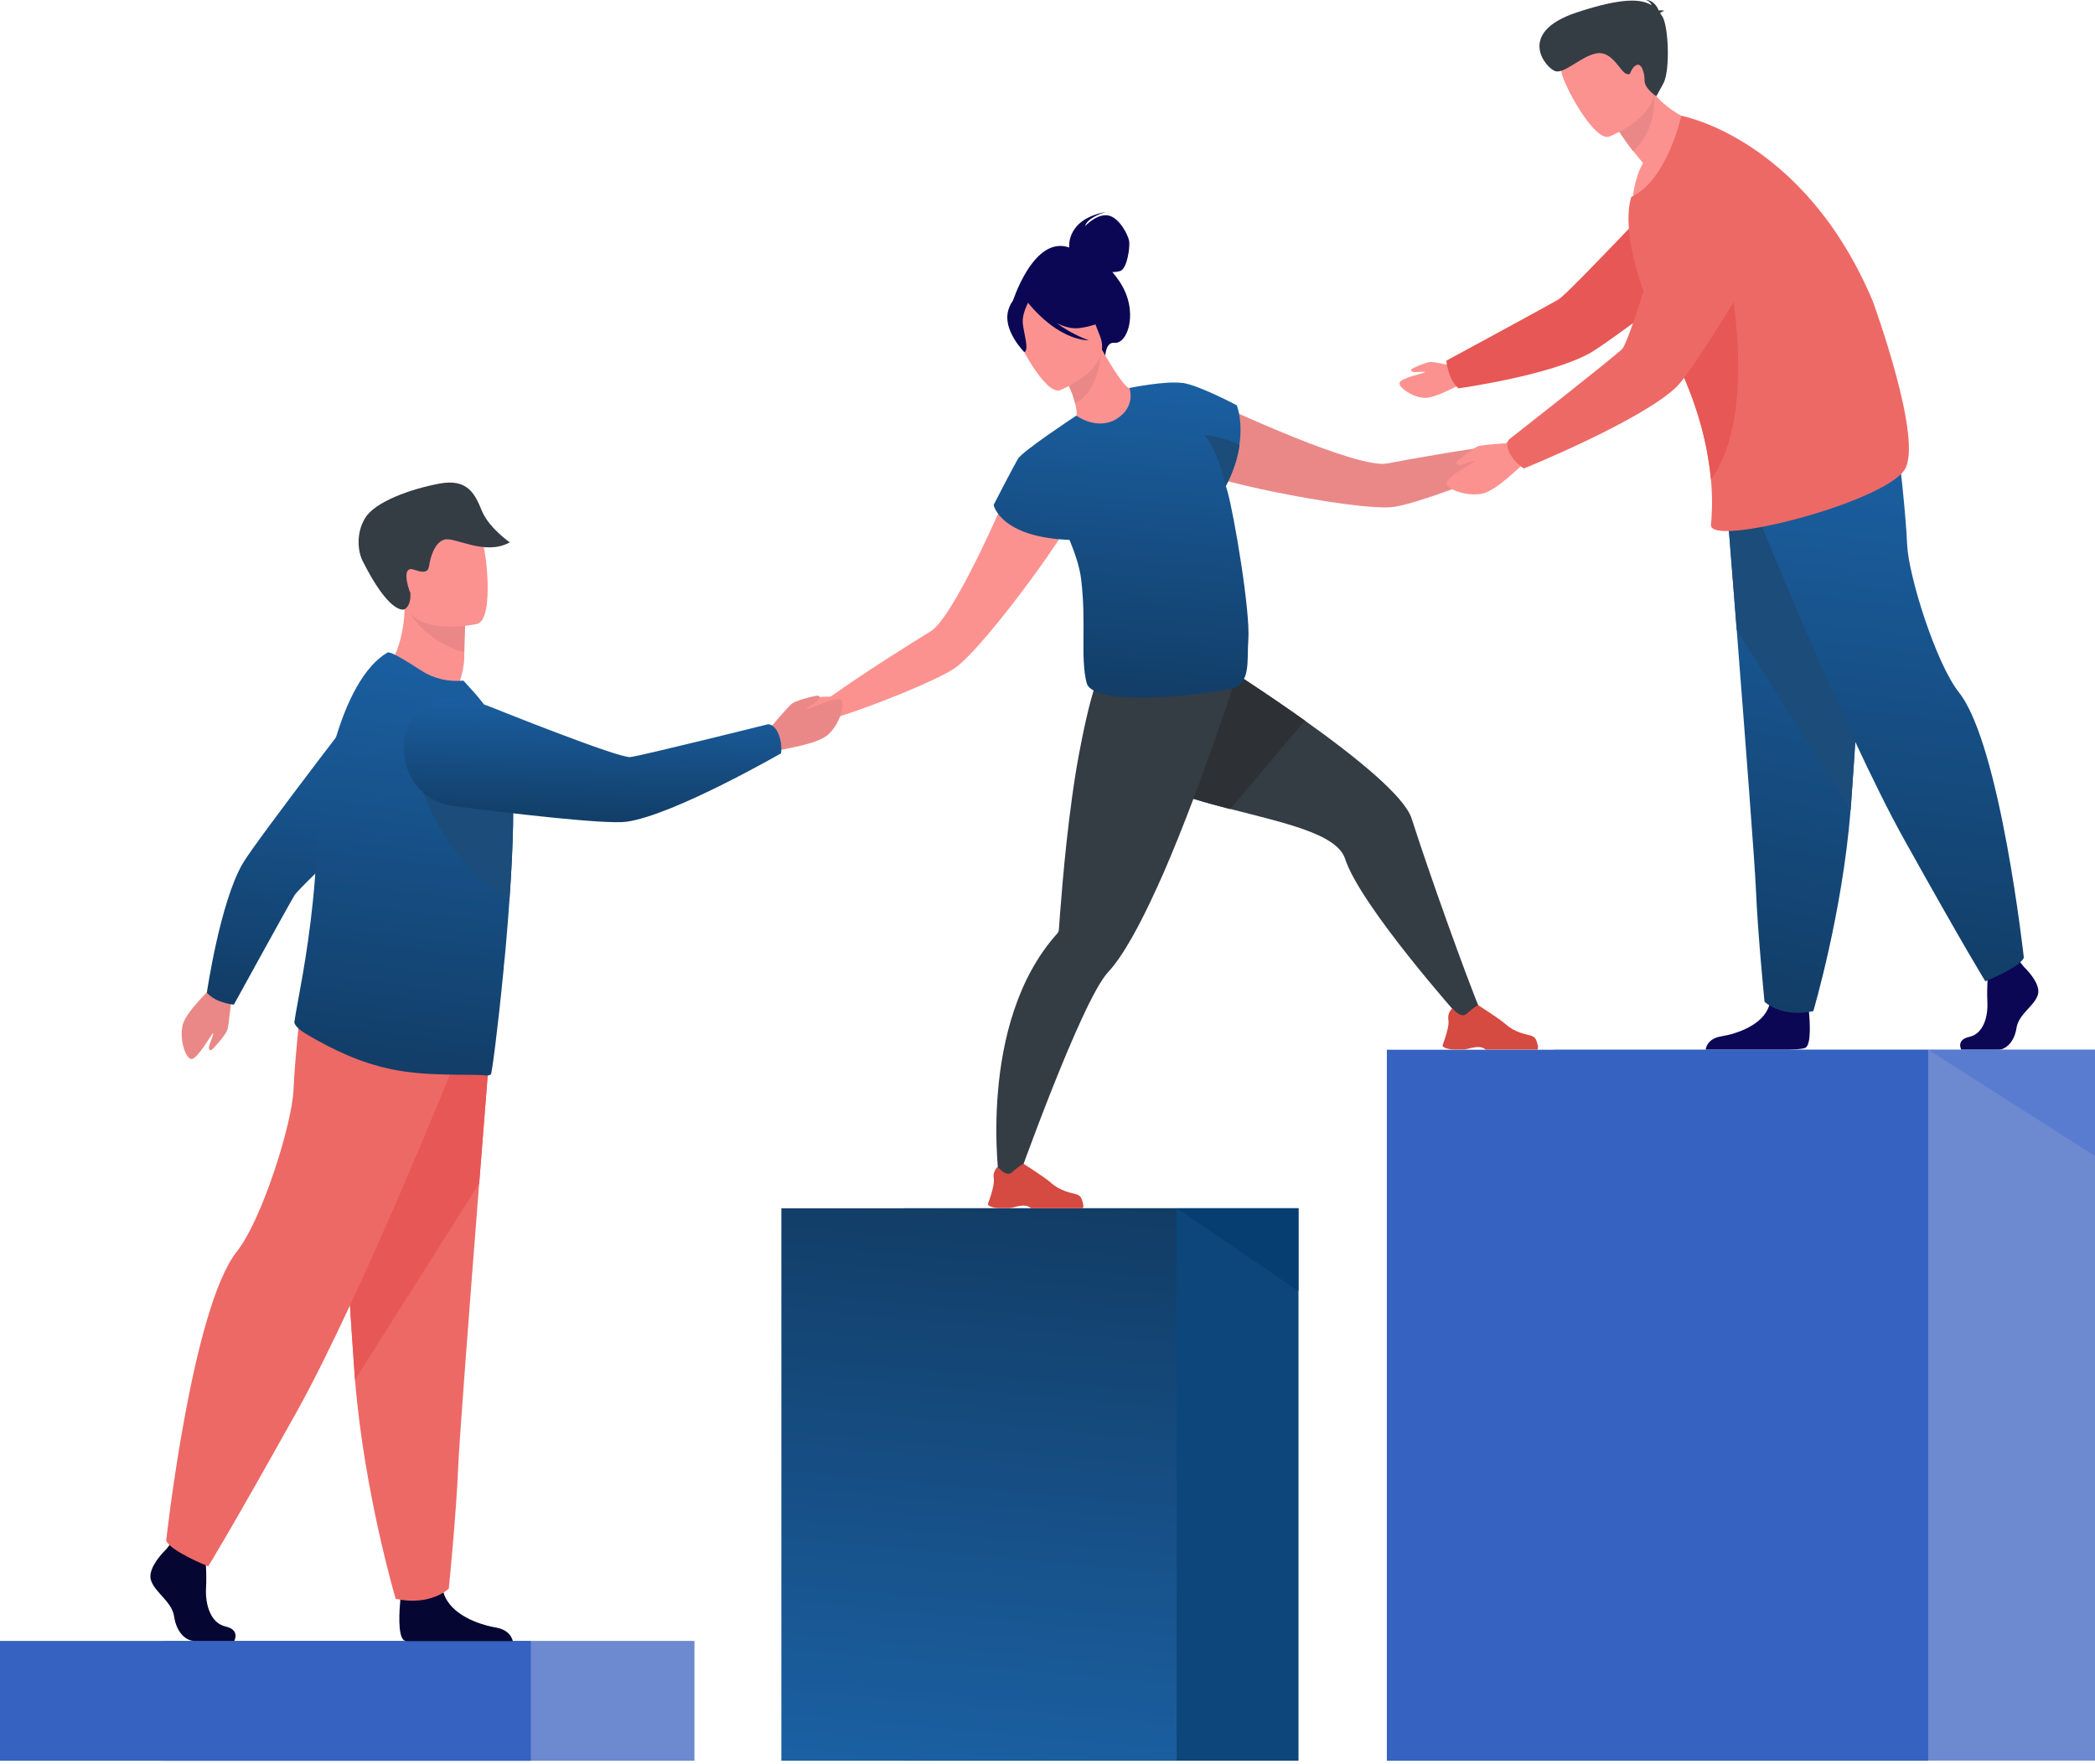 <svg width="475" height="400" viewBox="0 0 475 400" fill="none" xmlns="http://www.w3.org/2000/svg">
<g clip-path="url(#clip0_147_1094)">
<path d="M157.452 372.04H37.096V399.209H157.452V372.04Z" fill="#6D89CF"/>
<path d="M120.356 372.04H0V399.209H120.356V372.04Z" fill="#3662C1"/>
<path d="M204.787 399.202H294.408V273.96H204.787V399.202Z" fill="#0D467B"/>
<path d="M177.158 399.202H266.779V273.96H177.158V399.202Z" fill="url(#paint0_linear_147_1094)"/>
<path d="M266.774 273.936L294.405 292.745V273.936H266.774Z" fill="#073E71"/>
<path d="M346.715 97.121C345.332 96.906 341.152 100.778 341.152 100.778C332.239 101.823 319.207 104.19 314.505 105.081C311.186 105.726 302.242 102.684 293.513 99.18C283.125 95 273.014 90.205 273.014 90.205C267.236 89.898 260.689 100.44 272.399 107.109C274.181 108.124 280.882 109.875 288.627 111.474C299.291 113.656 311.862 115.561 316.134 114.916C321.113 114.148 335.189 108.984 343.58 105.05C343.58 105.05 343.58 105.05 343.611 105.05C343.641 105.05 343.672 105.019 343.703 105.019C344.194 104.774 346.254 103.882 347.637 103.944C349.204 104.036 352.708 101.178 352.8 100.409C352.923 99.579 348.098 97.336 346.715 97.121Z" fill="#EA8888"/>
<path d="M335.835 229.617L330.917 230.6C330.917 230.6 308.45 205.367 304.977 194.733C303.133 189.047 291.27 186.619 278.884 183.392C268.096 180.595 256.909 177.245 251.561 170.699C240.066 156.622 258.784 139.319 258.784 139.319C258.784 139.319 278.669 151.121 295.819 163.353C307.805 171.897 318.47 180.595 320.068 185.605C323.971 197.837 332.269 221.011 335.835 229.617Z" fill="#343C44"/>
<path d="M329.258 237.946H332.024C332.946 237.792 333.622 237.546 334.575 237.423C336.019 237.239 336.665 237.823 336.818 237.946C336.849 237.976 336.849 237.976 336.849 237.976H348.589C348.897 237.546 348.589 236.593 348.313 235.856C348.128 235.364 347.729 234.995 347.206 234.841C345.977 234.473 343.518 234.165 341.275 232.137C340.015 231 335.189 227.926 335.189 227.926H335.159C335.066 227.926 334.544 228.08 332.362 229.955C331.225 230.907 329.288 228.602 329.288 228.602C329.288 228.602 328.919 228.91 328.643 229.463C328.428 229.893 328.274 230.508 328.397 231.276C328.581 232.321 327.997 234.288 327.567 235.61C327.291 236.409 327.075 236.993 327.075 236.993C327.075 236.993 326.891 237.669 329.258 237.946Z" fill="#D54A41"/>
<path d="M295.849 163.384L278.915 183.454C268.127 180.657 256.94 177.307 251.592 170.76C240.097 156.684 258.814 139.38 258.814 139.38C258.814 139.38 278.669 151.182 295.849 163.384Z" fill="#2D3135"/>
<path d="M280.451 152.904C280.451 152.904 279.099 157.206 276.855 163.691C274.059 171.867 269.848 183.546 265.33 194.364C264.346 196.731 263.332 199.067 262.287 201.31C258.507 209.639 254.634 216.77 251.254 220.396C245.137 226.912 230.293 268.803 230.293 268.803L226.574 267.789C226.574 267.789 221.411 232.014 239.697 211.668C239.882 211.453 240.036 211.207 240.066 210.899C240.312 207.887 241.173 194.395 243.078 180.718C243.539 177.368 244.062 173.987 244.676 170.791C244.707 170.576 244.738 170.391 244.799 170.176C247.596 155.27 250.239 148.662 253.682 145.312L278.976 152.504L280.451 152.904Z" fill="#343C44"/>
<path d="M226.174 273.905H228.94C229.862 273.751 230.539 273.505 231.491 273.382C232.936 273.198 233.581 273.782 233.735 273.905C233.766 273.936 233.766 273.936 233.766 273.936H245.506C245.814 273.505 245.506 272.552 245.23 271.815C245.045 271.323 244.646 270.954 244.123 270.801C242.894 270.432 240.435 270.124 238.191 268.096C236.931 266.959 232.106 263.885 232.106 263.885H232.075C231.983 263.885 231.461 264.039 229.278 265.914C228.141 266.867 226.205 264.562 226.205 264.562C226.205 264.562 225.836 264.869 225.56 265.422C225.344 265.852 225.191 266.467 225.314 267.235C225.498 268.28 224.914 270.247 224.484 271.569C224.207 272.368 223.992 272.952 223.992 272.952C223.992 272.952 223.777 273.628 226.174 273.905Z" fill="#D54A41"/>
<path d="M231.584 104.251C231.584 104.251 227.342 114.609 222.486 124.689C218.368 133.172 213.819 141.44 210.93 143.192C206.842 145.681 195.624 152.719 188.34 157.944C188.34 157.944 182.654 157.913 181.763 158.989C180.872 160.065 178.843 164.982 179.427 165.474C180.011 165.966 184.529 165.751 185.636 164.613C186.588 163.63 188.74 162.923 189.262 162.769C189.293 162.769 189.324 162.739 189.355 162.739H189.385C198.237 160.003 212.129 154.348 216.339 151.582C219.966 149.185 227.988 139.319 234.38 130.529C239.021 124.167 242.802 118.358 243.447 116.391C247.566 103.513 235.641 100.163 231.584 104.251Z" fill="#FC9290"/>
<path d="M253.712 63.651C253.221 62.913 252.698 62.268 252.206 61.684C252.821 61.684 253.497 61.622 254.081 61.407C255.556 60.793 256.233 56.09 256.017 54.676C255.802 53.293 253.743 49.236 251.192 48.837C248.641 48.437 246.029 51.265 246.029 51.265C246.49 49.236 250.793 48.038 250.793 48.038C241.941 49.667 242.371 55.599 242.433 56.121C234.319 53.232 229.555 68.507 229.555 68.507L250.577 80.893C250.577 80.893 250.639 77.512 252.637 77.727C255.741 78.096 258.353 70.412 253.712 63.651Z" fill="#0B0754"/>
<path d="M255.065 95.738C250.239 98.012 243.847 94.723 243.877 94.693C244.277 94.293 244.154 93.033 243.754 91.435C243.386 89.744 242.494 87.439 240.835 84.673C240.497 84.089 240.159 83.505 239.728 82.891L240.281 82.675L249.655 78.926C249.655 78.926 251.161 81.661 252.76 84.12C254.112 86.179 255.526 88.054 256.14 87.993C256.14 87.931 262.349 92.203 255.065 95.738Z" fill="#FC9290"/>
<path d="M249.655 79.848C249.41 83.198 248.272 89.222 243.754 91.435C243.386 89.744 242.494 87.439 240.835 84.673L249.655 79.848Z" fill="#EA8888"/>
<path d="M240.281 88.484C240.281 88.484 252.483 83.69 249.379 76.129C246.275 68.569 245.752 62.883 237.823 65.618C229.893 68.384 229.586 71.857 230.016 74.654C230.416 77.389 237.024 89.529 240.281 88.484Z" fill="#FC9290"/>
<path d="M244.83 74.377C250.455 73.578 252.114 71.304 252.114 71.304C252.114 71.304 246.92 69.829 243.877 64.727C243.877 64.727 237.546 62.606 232.844 66.171C232.567 66.54 232.352 66.97 232.26 67.493C231.184 67.155 229.555 67.247 228.633 70.259C227.219 74.838 232.229 79.817 232.229 79.817C233.428 79.479 232.075 75.391 231.891 73.24C231.737 71.642 232.598 69.583 233.09 68.63C233.674 69.398 239.636 76.867 246.889 77.174C246.889 77.174 243.048 75.853 239.575 73.24C241.265 74.101 243.109 74.623 244.83 74.377Z" fill="#0B0754"/>
<path d="M278.269 111.289C278.177 110.92 278.054 110.552 277.931 110.152C279.744 106.679 280.636 103.575 281.005 100.932C281.834 95.338 280.421 91.896 280.421 91.896C280.421 91.896 271.969 87.409 268.219 86.825C268.188 86.825 268.188 86.825 268.158 86.825C268.127 86.825 268.065 86.825 268.004 86.825C264.224 86.302 256.079 87.962 256.079 87.962C256.079 87.962 257.646 92.142 253.221 94.939C248.764 97.735 244.031 94.232 244.031 94.232C243.877 94.324 243.724 94.447 243.57 94.539C243.57 94.539 231.891 102.253 230.815 104.005C229.77 105.757 225.283 114.486 225.283 114.486C225.283 114.486 226.697 121.8 242.494 122.415C243.785 125.55 244.799 128.623 245.107 131.205C246.367 141.163 244.892 149 246.367 154.809C247.842 160.618 274.182 157.299 278.976 156.192C283.74 155.086 282.664 149.984 283.033 145.036C283.525 138.827 279.837 116.76 278.269 111.289Z" fill="url(#paint1_linear_147_1094)"/>
<path d="M281.035 100.932C280.667 103.575 279.775 106.71 277.931 110.213C277.532 108.4 275.841 101.7 273.106 98.657C273.106 98.657 277.685 99.057 281.035 100.932Z" fill="#1B4C7A"/>
<path d="M173.711 166.119C173.711 166.119 178.628 160.157 179.673 159.45C180.718 158.743 185.359 157.514 185.636 157.76C185.912 158.006 185.912 158.374 185.328 158.866C184.744 159.389 182.562 160.649 182.87 160.802C183.177 160.956 189.816 157.637 190.768 158.774C191.721 159.88 190.215 164.46 187.664 166.642C185.113 168.824 177.491 169.777 177.03 170.084C172.973 172.697 173.711 166.119 173.711 166.119Z" fill="#EA8888"/>
<path d="M87.255 152.381C87.255 152.381 94.324 160.741 103.298 157.237C103.298 157.237 105.235 152.566 105.265 149.123C105.265 148.693 105.265 148.293 105.265 147.894C105.327 144.021 105.45 141.839 105.45 141.839C105.05 141.655 91.711 136.184 91.742 136.645C91.927 147.156 87.255 152.381 87.255 152.381Z" fill="#FC9290"/>
<path d="M93.064 139.165C94.355 141.532 98.749 146.203 105.265 147.894C105.327 144.021 105.45 141.839 105.45 141.839C105.05 141.747 92.664 138.458 93.064 139.165Z" fill="#EA8888"/>
<path d="M108.247 141.44C108.247 141.44 93.248 144.974 91.22 135.6C89.16 126.226 85.841 120.387 95.338 117.743C104.804 115.1 107.478 118.266 108.923 121.216C110.336 124.198 112.088 140.303 108.247 141.44Z" fill="#FC9290"/>
<path d="M91.711 138.151C91.496 138.274 88.269 139.258 82.184 127.117C81.231 125.212 80.586 121.063 82.798 117.436C85.042 113.779 92.941 110.92 99.549 109.66C106.126 108.4 107.724 112.119 109.261 115.838C110.89 119.741 115.592 122.968 115.592 122.968C109.906 126.134 103.083 121.616 100.717 122.354C98.35 123.091 97.52 126.841 97.336 128.039C97.151 129.238 96.875 130.222 93.894 129.177C90.912 128.101 92.541 133.387 93.033 134.401C93.002 134.371 93.433 137.075 91.711 138.151Z" fill="#343C44"/>
<path d="M53.109 372.04H44.042C42.137 372.04 40.016 370.104 39.494 366.569C38.971 363.035 35.068 361.098 34.207 358.209C33.347 355.32 37.711 351.233 37.711 351.233L38.449 350.28L39.217 349.296L46.409 351.018C46.409 351.018 46.593 352.739 46.685 354.952C46.778 356.55 46.809 358.394 46.716 360.023C46.501 363.895 47.792 368.044 51.173 368.782C54.523 369.55 53.109 372.04 53.109 372.04Z" fill="#060632"/>
<path d="M116.268 372.101H92.203C91.988 372.04 91.803 372.009 91.681 371.948C90.082 371.118 90.574 364.787 90.759 362.82C90.789 362.451 90.82 362.236 90.82 362.236C90.82 362.236 99.272 355.259 100.44 360.607C100.471 360.76 100.532 360.945 100.563 361.098C102.038 366.077 108.585 368.352 112.396 368.997C115.346 369.52 116.084 371.241 116.268 372.101Z" fill="#060632"/>
<path d="M111.443 233.028C111.443 233.028 110.152 249.041 108.646 268.311C106.587 294.466 104.128 326.614 103.882 332.7C103.452 343.272 101.761 360.176 101.761 360.176C101.761 360.176 97.735 364.202 89.714 362.512C89.714 362.512 82.552 338.355 80.493 312.815C80.463 312.384 80.432 311.985 80.401 311.555C78.496 285.553 75.545 230.785 75.545 230.785L111.443 233.028Z" fill="#ED6966"/>
<path d="M111.443 233.028C111.443 233.028 110.152 249.041 108.646 268.311L80.493 312.845C80.463 312.415 80.432 312.015 80.401 311.585C78.496 285.584 75.545 230.815 75.545 230.815L111.443 233.028Z" fill="#E75755"/>
<path d="M105.573 234.934C105.573 234.934 82.43 292.96 67.185 320.252C51.972 347.514 47.208 355.136 47.208 355.136C47.208 355.136 38.48 351.632 37.68 349.266C37.68 349.266 43.489 296.618 53.693 283.771C59.44 276.517 66.233 254.757 66.54 247.135C66.847 239.513 68.599 224.453 68.599 224.453L105.573 234.934Z" fill="#ED6966"/>
<path d="M52.556 225.252C52.556 225.252 51.941 232.506 51.511 233.612C51.081 234.718 48.13 238.161 47.792 238.13C47.454 238.069 47.239 237.823 47.423 237.116C47.608 236.409 48.591 234.257 48.284 234.288C47.976 234.35 44.626 240.466 43.274 240.097C41.952 239.759 40.631 235.395 41.43 232.352C42.229 229.279 47.608 224.453 47.823 223.961C49.575 219.782 52.556 225.252 52.556 225.252Z" fill="#EA8888"/>
<path d="M50.066 227.096C52.617 227.926 53.047 227.742 53.047 227.742C53.047 227.742 65.526 205.029 66.786 202.97C68.046 200.88 93.279 177.491 93.279 177.491L86.794 153.334C86.794 153.334 58.119 190.461 55.014 195.809C49.882 204.63 46.901 225.068 46.901 225.068C46.901 225.068 48.068 226.451 50.066 227.096Z" fill="url(#paint2_linear_147_1094)"/>
<path d="M116.33 186.988C116.237 191.936 115.961 197.53 115.561 203.185C115.531 203.523 115.5 203.861 115.5 204.199C115.254 207.703 114.977 211.238 114.67 214.649C114.547 216.032 114.424 217.384 114.27 218.706L114.24 218.89C114.24 219.382 114.178 219.935 114.117 220.427C112.857 233.274 111.535 243.416 111.289 243.601C110.982 243.785 110.675 243.908 110.306 243.847C106.925 243.416 96.875 244.185 88.638 242.402C81.692 240.927 75.699 238.161 69.368 234.411C68.538 233.919 66.601 232.598 66.755 231.614C66.909 230.539 67.185 228.971 67.554 227.004C68.814 220.181 70.966 208.41 71.703 194.641C71.857 192.09 72.041 189.539 72.318 187.05C73.025 180.565 74.162 174.418 75.668 168.947C78.496 158.774 82.645 150.998 87.839 147.955C88.515 147.587 92.172 149.892 95.522 152.043C98.627 154.041 101.885 154.594 105.081 154.317L107.878 157.422C111.258 161.356 114.854 166.611 115.869 174.049C115.93 174.602 115.992 175.186 116.053 175.801C116.33 178.843 116.391 182.685 116.33 186.988Z" fill="url(#paint3_linear_147_1094)"/>
<path d="M116.33 186.988C116.237 191.936 115.961 197.53 115.561 203.185C115.53 203.523 115.5 203.861 115.5 204.199C96.26 192.151 93.279 170.084 93.279 170.084C102.745 170.514 110.275 172.666 116.084 175.801C116.33 178.843 116.391 182.685 116.33 186.988Z" fill="#1B4C7A"/>
<path d="M176.63 166.734C175.647 164.06 174.11 164.214 174.11 164.214C174.11 164.214 145.497 171.344 142.915 171.652C140.333 171.959 112.088 160.618 112.088 160.618C112.088 160.618 100.962 155.639 95.768 160.188C91.25 164.152 91.035 169.162 92.08 173.373C93.34 178.382 97.582 182.101 102.714 182.747C114.24 184.222 137.229 186.988 142.054 186.312C152.781 184.806 177.091 170.791 177.091 170.791C177.091 170.791 177.399 168.824 176.63 166.734Z" fill="url(#paint4_linear_147_1094)"/>
<path d="M458.865 219.198C458.865 219.198 462.829 222.886 462.061 225.498C461.293 228.111 457.697 229.862 457.205 233.059C456.713 236.255 454.777 238.007 453.025 238.007C451.273 238.007 444.696 238.007 444.696 238.007C444.696 238.007 443.405 235.763 446.509 235.087C449.614 234.411 450.781 230.661 450.597 227.158C450.413 223.654 450.874 219.013 450.874 219.013L457.482 217.476L458.865 219.198Z" fill="#0B0754"/>
<path d="M409.321 237.577C408.921 237.792 407.507 237.915 405.54 238.007H386.731C386.792 237.454 387.223 235.456 390.296 234.964C393.769 234.411 399.793 232.383 401.145 227.926C401.176 227.772 401.238 227.65 401.268 227.496C402.344 222.732 410.089 228.94 410.089 228.94C410.089 228.94 410.12 229.125 410.151 229.463C410.304 231.215 410.765 236.839 409.321 237.577Z" fill="#0B0754"/>
<path d="M391.218 110.459C391.218 110.459 392.386 125.15 393.769 142.823C395.644 166.826 397.918 196.331 398.133 201.894C398.533 211.606 400.07 227.127 400.07 227.127C400.07 227.127 403.758 230.815 411.134 229.248C411.134 229.248 417.711 207.088 419.586 183.669C419.617 183.3 419.647 182.9 419.678 182.501C421.43 158.651 424.135 108.4 424.135 108.4L391.218 110.459Z" fill="url(#paint5_linear_147_1094)"/>
<path d="M391.218 110.459C391.218 110.459 392.386 125.15 393.769 142.823L419.586 183.669C419.617 183.3 419.647 182.9 419.678 182.501C421.43 158.651 424.135 108.4 424.135 108.4L391.218 110.459Z" fill="#1B4C7A"/>
<path d="M396.597 112.211C396.597 112.211 417.834 165.474 431.818 190.492C445.772 215.509 450.136 222.486 450.136 222.486C450.136 222.486 458.127 219.29 458.865 217.108C458.865 217.108 453.517 168.793 444.174 157.022C438.887 150.353 432.679 130.406 432.402 123.429C432.126 116.453 430.497 102.622 430.497 102.622L396.597 112.211Z" fill="url(#paint6_linear_147_1094)"/>
<path d="M331.071 83.321C331.071 83.321 325.324 81.999 324.34 82.061C323.357 82.122 319.976 83.536 319.945 83.813C319.914 84.089 320.068 84.304 320.652 84.366C321.236 84.397 323.172 84.151 323.049 84.397C322.926 84.642 317.363 85.718 317.302 86.855C317.24 87.962 320.283 90.052 322.865 90.205C325.447 90.359 330.487 87.347 330.917 87.316C334.605 86.978 331.071 83.321 331.071 83.321Z" fill="#FC9290"/>
<path d="M328.612 84.796C327.782 82.153 327.967 81.753 327.967 81.753C327.967 81.753 351.325 69.122 353.446 67.831C355.597 66.54 379.723 40.877 379.723 40.877L404.434 47.669C404.434 47.669 366.17 76.805 360.699 79.94C351.632 85.134 330.671 88.054 330.671 88.054C330.671 88.054 329.258 86.855 328.612 84.796Z" fill="#E75755"/>
<path d="M387.253 28.368C387.253 28.368 378.586 43.612 370.104 45.61C370.104 45.61 370.442 40.477 372.532 36.974C371.702 35.99 370.933 35.068 370.288 34.238C368.167 31.503 367.153 29.843 367.153 29.843L370.042 22.129L371.978 16.873C372.9 18.564 373.945 20.039 375.021 21.268C380.584 27.661 387.253 28.368 387.253 28.368Z" fill="#FC9290"/>
<path d="M375.021 21.268C375.021 21.268 376.066 28.921 370.288 34.269C368.167 31.534 367.153 29.874 367.153 29.874L370.042 22.16C373.116 21.176 375.021 21.268 375.021 21.268Z" fill="#EA8888"/>
<path d="M364.848 30.98C364.848 30.98 377.787 25.94 374.529 17.918C371.271 9.896 370.718 3.842 362.328 6.731C353.937 9.62 353.568 13.339 353.999 16.259C354.46 19.209 361.406 32.087 364.848 30.98Z" fill="#FC9290"/>
<path d="M431.757 106.618C426.532 114.117 387.468 124.167 387.929 118.973C388.114 116.975 388.36 113.471 387.929 108.708C387.837 107.601 387.684 106.402 387.499 105.173C386.516 98.35 384.149 89.56 378.894 79.387C378.494 78.619 378.095 77.85 377.664 77.082C375.513 73.148 373.669 68.999 372.255 64.911C369.55 57.105 368.444 49.605 369.827 44.719C369.827 44.688 369.827 44.688 369.858 44.657C378.033 40.877 381.199 26.247 381.199 26.247C381.199 26.247 409.044 31.257 424.657 68.384C424.626 68.384 436.305 100.102 431.757 106.618Z" fill="#ED6966"/>
<path d="M387.93 108.708C387.837 107.601 387.684 106.403 387.499 105.173C386.516 98.35 384.149 89.56 378.894 79.387C379.785 73.916 381.045 69.368 382.397 67.308C387.96 58.979 391.187 57.688 391.187 57.688C391.187 57.688 399.547 92.818 387.93 108.708Z" fill="#E75755"/>
<path d="M344.041 100.348C344.041 100.348 336.326 100.747 335.128 101.178C333.929 101.608 330.18 104.589 330.21 104.958C330.241 105.327 330.548 105.542 331.286 105.388C332.024 105.235 334.359 104.22 334.298 104.558C334.236 104.896 327.629 108.247 327.967 109.691C328.305 111.105 332.853 112.642 336.142 111.904C339.431 111.166 344.717 105.603 345.239 105.388C349.727 103.667 344.041 100.348 344.041 100.348Z" fill="#FC9290"/>
<path d="M342.566 103.268C341.029 100.778 342.135 99.641 342.135 99.641C342.135 99.641 365.924 81.016 367.798 79.11C369.673 77.236 378.31 47.239 378.31 47.239C378.31 47.239 381.291 35.099 388.237 33.777C394.292 32.609 398.471 35.621 401.207 39.125C404.465 43.305 404.803 49.083 402.067 53.632C395.982 63.866 383.719 84.212 380.154 87.685C372.194 95.4 345.516 106.218 345.516 106.218C345.516 106.218 343.795 105.235 342.566 103.268Z" fill="#ED6966"/>
<path d="M376.404 3.012C376.496 2.828 376.773 2.643 377.388 2.459C377.388 2.459 376.773 2.244 376.097 2.397C375.728 1.506 374.837 0 373.177 0C373.177 0 374.13 0.246 374.468 1.199C372.194 -0.246 367.983 -0.645 357.472 2.828C343.611 7.438 350.526 15.49 352.646 16.136C354.736 16.781 358.609 12.632 362.082 12.079C365.555 11.525 367.43 16.351 368.751 16.75C370.073 17.15 369.335 16.043 370.718 14.937C372.101 13.831 372.9 16.443 372.87 18.256C372.839 20.07 375.544 21.821 375.544 21.821C375.544 21.821 375.544 21.821 377.142 18.902C378.74 15.982 378.31 5.409 376.773 3.534C376.681 3.381 376.527 3.196 376.404 3.012Z" fill="#343C44"/>
<path d="M475.031 238.007H352.308V399.178H475.031V238.007Z" fill="#6D89CF"/>
<path d="M437.166 238.007H314.443V399.209H437.166V238.007Z" fill="#3662C1"/>
<path d="M475 238.007V262.103L437.166 238.007H475Z" fill="#5A7CD0"/>
</g>
<defs>
<linearGradient id="paint0_linear_147_1094" x1="217.336" y1="419.795" x2="232.588" y2="251.924" gradientUnits="userSpaceOnUse">
<stop stop-color="#1C65AB"/>
<stop offset="1" stop-color="#10375C"/>
</linearGradient>
<linearGradient id="paint1_linear_147_1094" x1="257.168" y1="74.98" x2="249.463" y2="170.878" gradientUnits="userSpaceOnUse">
<stop stop-color="#1C65AB"/>
<stop offset="1" stop-color="#10375C"/>
</linearGradient>
<linearGradient id="paint2_linear_147_1094" x1="72.487" y1="141.097" x2="62.106" y2="240.594" gradientUnits="userSpaceOnUse">
<stop stop-color="#1C65AB"/>
<stop offset="1" stop-color="#10375C"/>
</linearGradient>
<linearGradient id="paint3_linear_147_1094" x1="94.113" y1="132.141" x2="78.061" y2="259.787" gradientUnits="userSpaceOnUse">
<stop stop-color="#1C65AB"/>
<stop offset="1" stop-color="#10375C"/>
</linearGradient>
<linearGradient id="paint4_linear_147_1094" x1="138.781" y1="153.644" x2="137.969" y2="191.662" gradientUnits="userSpaceOnUse">
<stop stop-color="#1C65AB"/>
<stop offset="1" stop-color="#10375C"/>
</linearGradient>
<linearGradient id="paint5_linear_147_1094" x1="409.378" y1="88.466" x2="372.273" y2="243.423" gradientUnits="userSpaceOnUse">
<stop stop-color="#1C65AB"/>
<stop offset="1" stop-color="#10375C"/>
</linearGradient>
<linearGradient id="paint6_linear_147_1094" x1="430.949" y1="82.914" x2="410.989" y2="242.404" gradientUnits="userSpaceOnUse">
<stop stop-color="#1C65AB"/>
<stop offset="1" stop-color="#10375C"/>
</linearGradient>
<clipPath id="clip0_147_1094">
<rect width="475" height="399.209" fill="white"/>
</clipPath>
</defs>
</svg>
